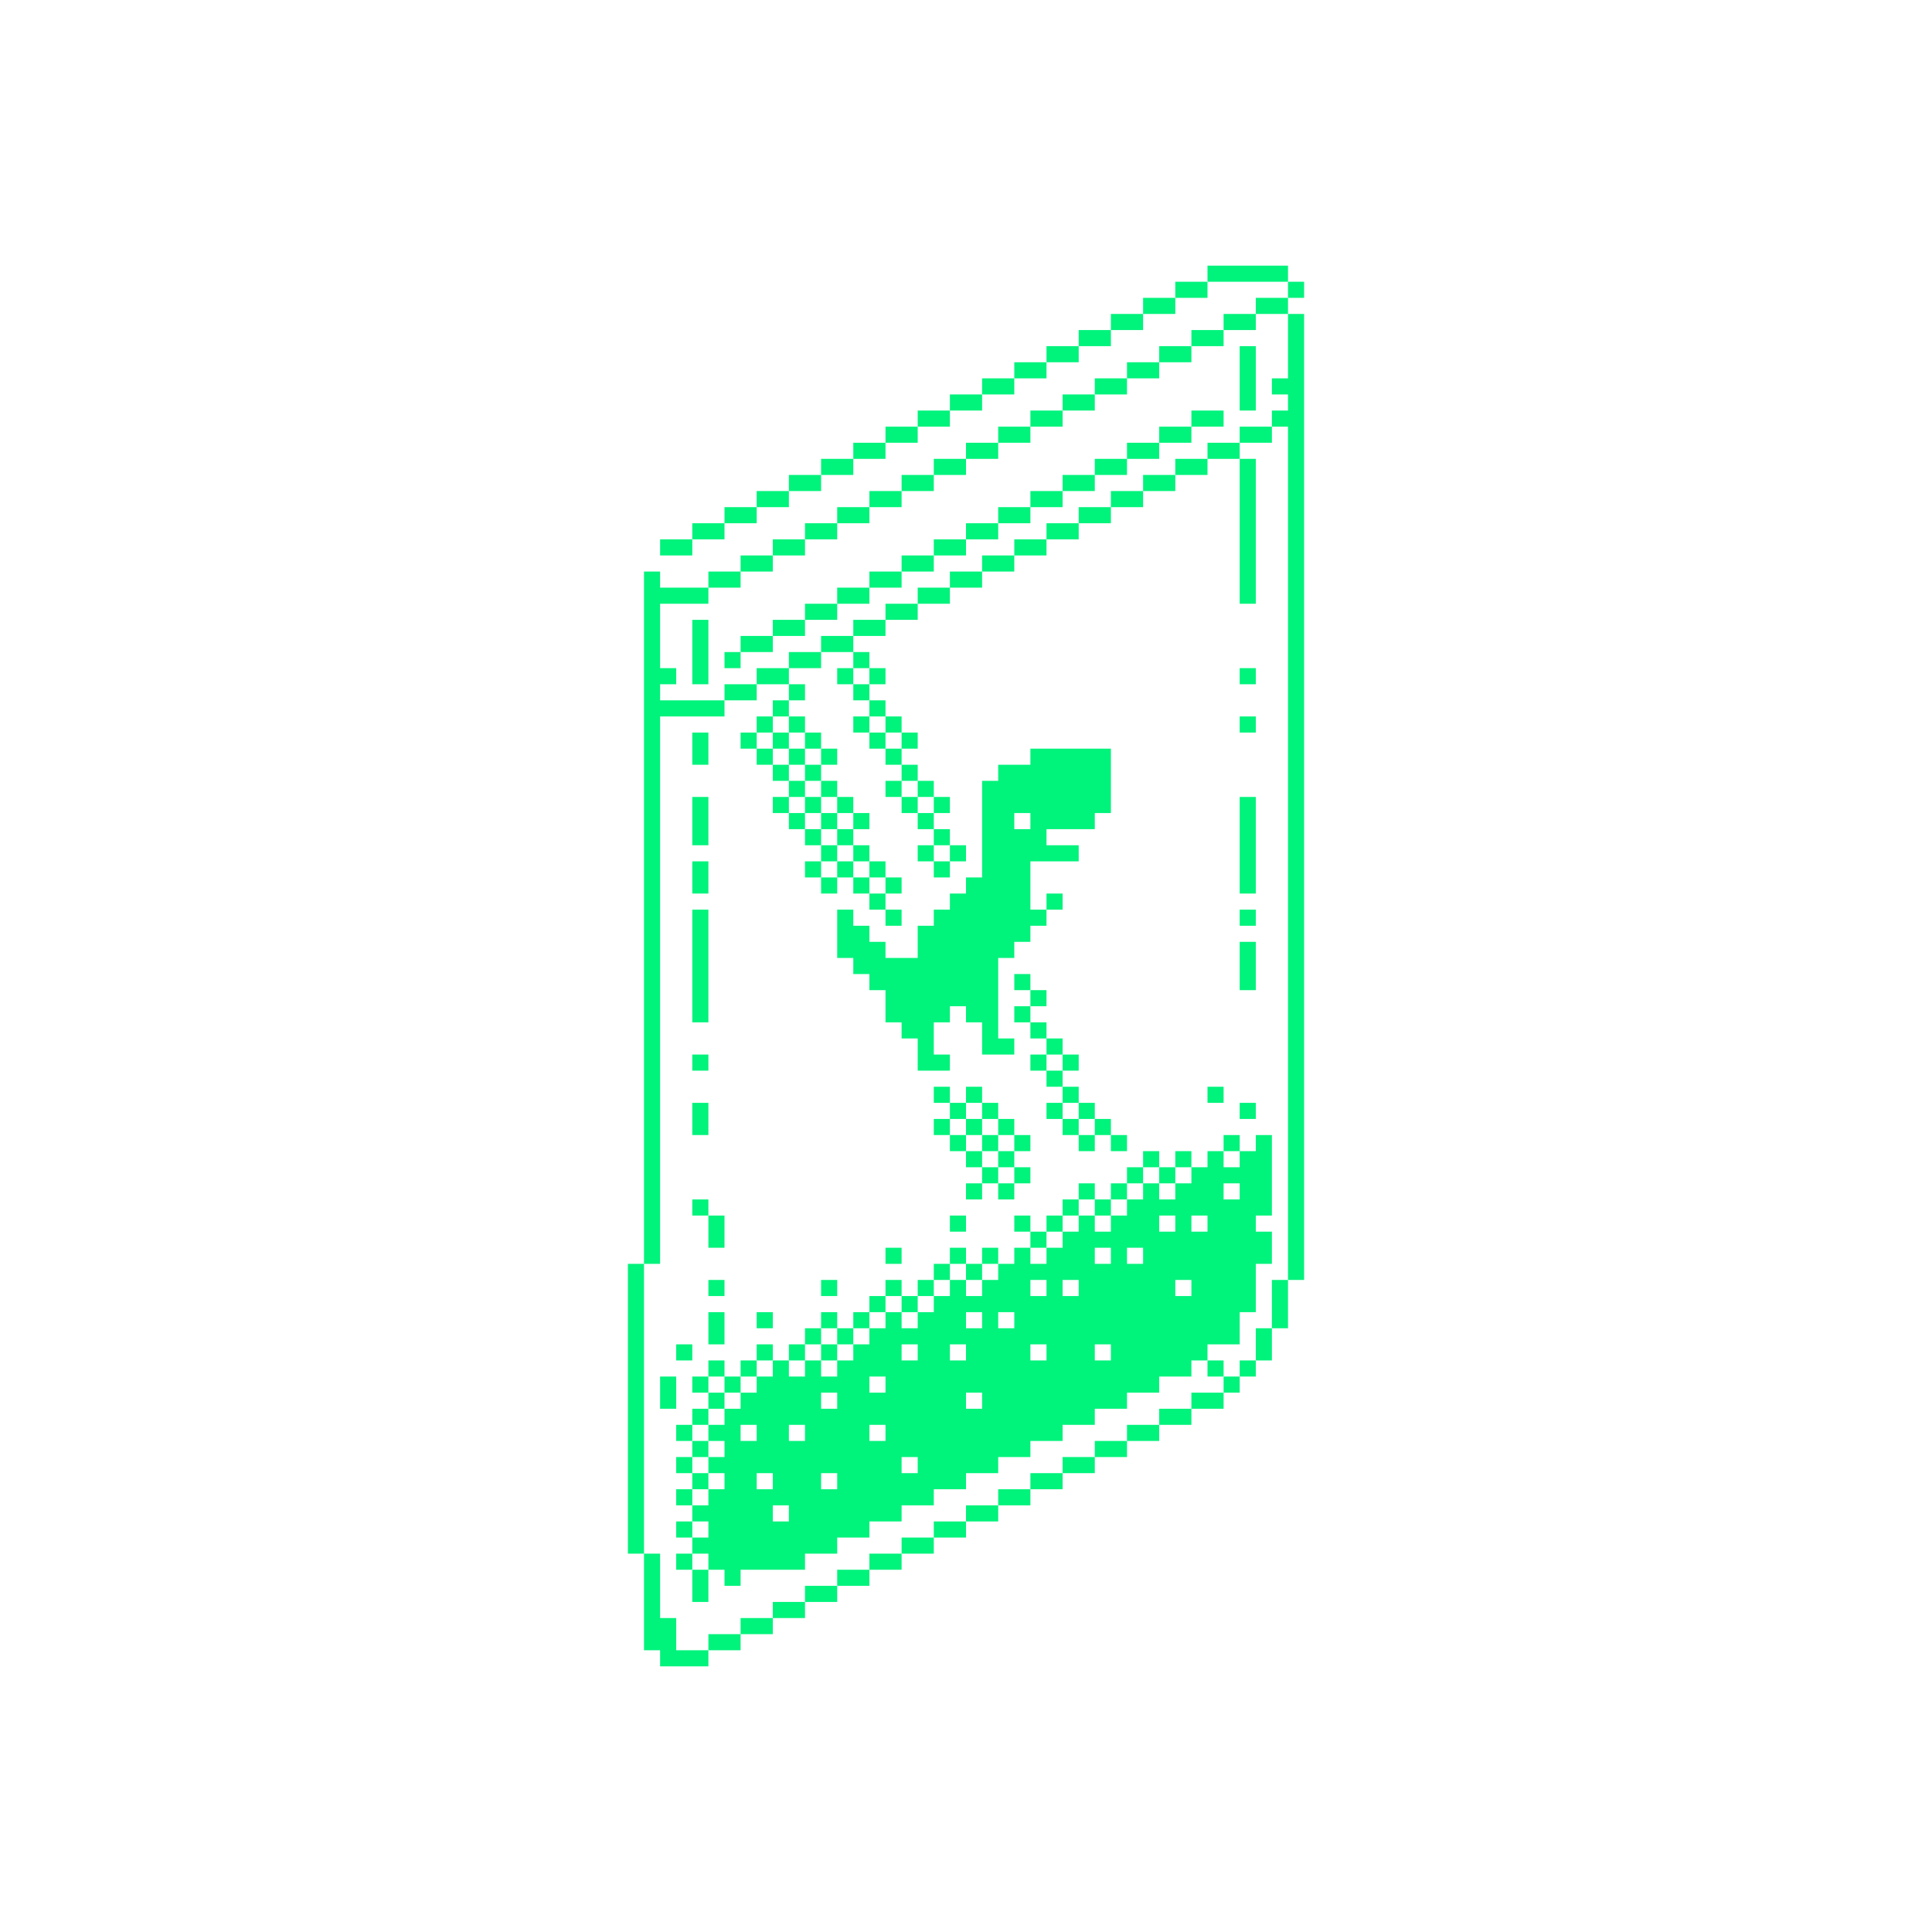 <svg width="240" height="240" viewBox="0 0 240 240" fill="none" xmlns="http://www.w3.org/2000/svg">
<path d="M150 33H160V35H150V33Z" fill="#00F37B"/>
<path d="M146 37V35H150V37H146Z" fill="#00F37B"/>
<path d="M142 39V37H146V39H142Z" fill="#00F37B"/>
<path d="M138 41V39H142V41H138Z" fill="#00F37B"/>
<path d="M134 43V41H138V43H134Z" fill="#00F37B"/>
<path d="M130 45V43H134V45H130Z" fill="#00F37B"/>
<path d="M126 47V45H130V47H126Z" fill="#00F37B"/>
<path d="M122 49V47H126V49H122Z" fill="#00F37B"/>
<path d="M118 51V49H122V51H118Z" fill="#00F37B"/>
<path d="M114 53V51H118V53H114Z" fill="#00F37B"/>
<path d="M110 55V53H114V55H110Z" fill="#00F37B"/>
<path d="M106 57V55H110V57H106Z" fill="#00F37B"/>
<path d="M102 59V57H106V59H102Z" fill="#00F37B"/>
<path d="M98 61V59H102V61H98Z" fill="#00F37B"/>
<path d="M94 63V61H98V63H94Z" fill="#00F37B"/>
<path d="M90 65V63H94V65H90Z" fill="#00F37B"/>
<path d="M86 67V65H90V67H86Z" fill="#00F37B"/>
<path d="M86 67V69H82V67H86Z" fill="#00F37B"/>
<path d="M160 37V35H162V37H160Z" fill="#00F37B"/>
<path d="M154 55V53H158V55H154Z" fill="#00F37B"/>
<path d="M102 101H100V99H102V101Z" fill="#00F37B"/>
<path d="M102 101H104V103H102V101Z" fill="#00F37B"/>
<path fill-rule="evenodd" clip-rule="evenodd" d="M154 57V55H150V57H146V59H142V61H138V63H134V65H130V67H126V69H122V71H118V73H114V75H110V77H106V79H102V81H98V83H94V85H90V87H94V85H98V87H96V89H94V91H92V93H94V95H96V97H98V99H96V101H98V103H100V105H102V107H100V109H102V111H104V109H106V111H108V113H110V115H112V113H110V111H112V109H110V107H108V105H106V103H108V101H106V99H104V97H102V95H104V93H102V91H100V89H98V87H100V85H98V83H102V81H106V83H104V85H106V87H108V89H106V91H108V93H110V95H112V97H110V99H112V101H114V103H116V105H114V107H116V109H118V107H120V105H118V103H116V101H118V99H116V97H114V95H112V93H114V91H112V89H110V87H108V85H110V83H108V81H106V79H110V77H114V75H118V73H122V71H126V69H130V67H134V65H138V63H142V61H146V59H150V57H154ZM108 83H106V85H108V83ZM110 91V93H112V91H110ZM110 91V89H108V91H110ZM114 99H116V101H114V99ZM114 99V97H112V99H114ZM118 105H116V107H118V105ZM98 91H100V93H98V91ZM96 91H94V93H96V95H98V97H100V99H98V101H100V103H102V105H104V107H102V109H104V107H106V109H108V111H110V109H108V107H106V105H104V103H106V101H104V99H102V97H100V95H102V93H100V95H98V93H96V91ZM96 91H98V89H96V91Z" fill="#00F37B"/>
<path d="M154 57H156V75H154V57Z" fill="#00F37B"/>
<path d="M150 169H152V171H150V169Z" fill="#00F37B"/>
<path fill-rule="evenodd" clip-rule="evenodd" d="M88 195H90V197H92V195H100V193H104V191H108V189H112V187H116V185H120V183H124V181H128V179H132V177H136V175H140V173H144V171H148V169H150V167H154V163H156V157H158V153H156V151H158V141H156V143H154V141H152V143H150V145H148V143H146V145H144V143H142V145H140V147H138V149H136V147H134V149H132V151H130V153H128V151H126V153H128V155H126V157H124V155H122V157H120V155H118V157H116V159H114V161H112V159H110V161H108V163H106V165H104V163H102V165H100V167H98V169H96V167H94V169H92V171H90V169H88V171H86V173H88V175H86V177H84V179H86V181H84V183H86V185H84V187H86V189H84V191H86V193H84V195H86V199H88V195ZM88 195H86V193H88V195ZM86 191H88V189H86V191ZM88 185H86V187H88V185ZM88 183H86V181H88V183ZM88 179H86V177H88V179ZM90 175H88V177H90V175ZM90 173V175H92V173H94V171H96V169H94V171H92V173H90ZM90 173V171H88V173H90ZM88 179H90V181H88V179ZM88 183H90V185H88V183ZM100 169H98V171H100V169ZM102 169H100V167H102V169ZM104 169H102V171H104V169ZM104 167V169H106V167H108V165H110V163H112V165H114V163H116V161H118V159H120V161H122V159H124V157H122V159H120V157H118V159H116V161H114V163H112V161H110V163H108V165H106V167H104ZM104 167H102V165H104V167ZM130 155V153H132V155H130ZM134 151V149H136V151H134ZM138 151V149H140V151H138ZM142 147V145H144V147H142ZM146 147V145H148V147H146ZM146 147H144V149H146V147ZM142 147H140V149H142V147ZM138 151V153H136V151H138ZM134 151H132V153H134V151ZM130 155V157H128V155H130ZM152 143V145H154V143H152ZM154 147H152V149H154V147ZM148 153H150V151H148V153ZM146 151H144V153H146V151ZM140 157H142V155H140V157ZM138 155H136V157H138V155ZM134 159H132V161H134V159ZM146 161H148V159H146V161ZM130 159H128V161H130V159ZM124 165H126V163H124V165ZM122 163H120V165H122V163ZM96 189H98V187H96V189ZM96 183H94V185H96V183ZM102 185H104V183H102V185ZM112 183H114V181H112V183ZM98 179H100V177H98V179ZM94 177H92V179H94V177ZM108 179H110V177H108V179ZM104 173H102V175H104V173ZM120 175H122V173H120V175ZM108 173H110V171H108V173ZM128 169H130V167H128V169ZM120 167H118V169H120V167ZM114 167H112V169H114V167ZM136 169H138V167H136V169Z" fill="#00F37B"/>
<path d="M156 117H154V123H156V117Z" fill="#00F37B"/>
<path d="M156 113H154V115H156V113Z" fill="#00F37B"/>
<path d="M156 99H154V111H156V99Z" fill="#00F37B"/>
<path d="M156 89H154V91H156V89Z" fill="#00F37B"/>
<path d="M96 81V79H100V77H104V75H108V73H112V71H116V69H120V67H124V65H128V63H132V61H136V59H140V57H144V55H148V53H152V51H148V53H144V55H140V57H136V59H132V61H128V63H124V65H120V67H116V69H112V71H108V73H104V75H100V77H96V79H92V81H90V83H92V81H96Z" fill="#00F37B"/>
<path d="M88 77H86V85H88V77Z" fill="#00F37B"/>
<path d="M156 83H154V85H156V83Z" fill="#00F37B"/>
<path fill-rule="evenodd" clip-rule="evenodd" d="M128 121H126V123H128V125H126V127H128V129H130V131H128V133H130V135H132V137H130V139H132V141H134V143H136V141H138V143H140V141H138V139H136V137H134V135H132V133H134V131H132V129H130V127H128V125H130V123H128V121ZM132 131V133H130V131H132ZM134 139H136V141H134V139ZM134 139V137H132V139H134Z" fill="#00F37B"/>
<path d="M156 43H154V51H156V43Z" fill="#00F37B"/>
<path d="M86 131H88V133H86V131Z" fill="#00F37B"/>
<path d="M130 111H132V113H130V111Z" fill="#00F37B"/>
<path fill-rule="evenodd" clip-rule="evenodd" d="M128 113H130V115H128V117H126V119H124V129H126V131H122V127H120V125H118V127H116V131H118V133H114V129H112V127H110V123H108V121H106V119H104V113H106V115H108V117H110V119H114V115H116V113H118V111H120V109H122V97H124V95H128V93H138V101H136V103H130V105H134V107H128V113ZM126 101H128V103H126V101Z" fill="#00F37B"/>
<path d="M88 91H86V95H88V91Z" fill="#00F37B"/>
<path d="M88 107H86V111H88V107Z" fill="#00F37B"/>
<path d="M88 99H86V105H88V99Z" fill="#00F37B"/>
<path d="M88 113H86V127H88V113Z" fill="#00F37B"/>
<path d="M156 137H154V139H156V137Z" fill="#00F37B"/>
<path d="M152 135H150V137H152V135Z" fill="#00F37B"/>
<path d="M122 141H120V139H122V141Z" fill="#00F37B"/>
<path fill-rule="evenodd" clip-rule="evenodd" d="M124 143H122V145H120V143H118V141H116V139H118V137H120V135H122V137H124V139H126V141H124V143ZM124 141H122V143H120V141H118V139H120V137H122V139H124V141Z" fill="#00F37B"/>
<path fill-rule="evenodd" clip-rule="evenodd" d="M124 145H122V147H120V149H122V147H124V149H126V147H128V145H126V143H128V141H126V143H124V145ZM126 145H124V147H126V145Z" fill="#00F37B"/>
<path d="M118 137V135H116V137H118Z" fill="#00F37B"/>
<path d="M120 151H118V153H120V151Z" fill="#00F37B"/>
<path d="M86 149H88V151H86V149Z" fill="#00F37B"/>
<path d="M88 151H90V155H88V151Z" fill="#00F37B"/>
<path d="M96 163H94V165H96V163Z" fill="#00F37B"/>
<path d="M112 155H110V157H112V155Z" fill="#00F37B"/>
<path d="M104 159H102V161H104V159Z" fill="#00F37B"/>
<path d="M84 167H86V169H84V167Z" fill="#00F37B"/>
<path d="M88 163H90V167H88V163Z" fill="#00F37B"/>
<path d="M88 159H90V161H88V159Z" fill="#00F37B"/>
<path d="M82 171H84V175H82V171Z" fill="#00F37B"/>
<path d="M88 137H86V141H88V137Z" fill="#00F37B"/>
<path fill-rule="evenodd" clip-rule="evenodd" d="M160 39V37H156V39H152V41H148V43H144V45H140V47H136V49H132V51H128V53H124V55H120V57H116V59H112V61H108V63H104V65H100V67H96V69H92V71H88V73H82V71H80V157H78V193H80V205H82V207H88V205H92V203H96V201H100V199H104V197H108V195H112V193H116V191H120V189H124V187H128V185H132V183H136V181H140V179H144V177H148V175H152V173H154V171H156V169H158V165H160V159H162V39H160ZM158 53V51H160V49H158V47H160V39H156V41H152V43H148V45H144V47H140V49H136V51H132V53H128V55H124V57H120V59H116V61H112V63H108V65H104V67H100V69H96V71H92V73H88V75H82V83H84V85H82V87H90V89H82V157H80V193H82V201H84V205H88V203H92V201H96V199H100V197H104V195H108V193H112V191H116V189H120V187H124V185H128V183H132V181H136V179H140V177H144V175H148V173H152V171H154V169H156V165H158V159H160V53H158Z" fill="#00F37B"/>
</svg>
